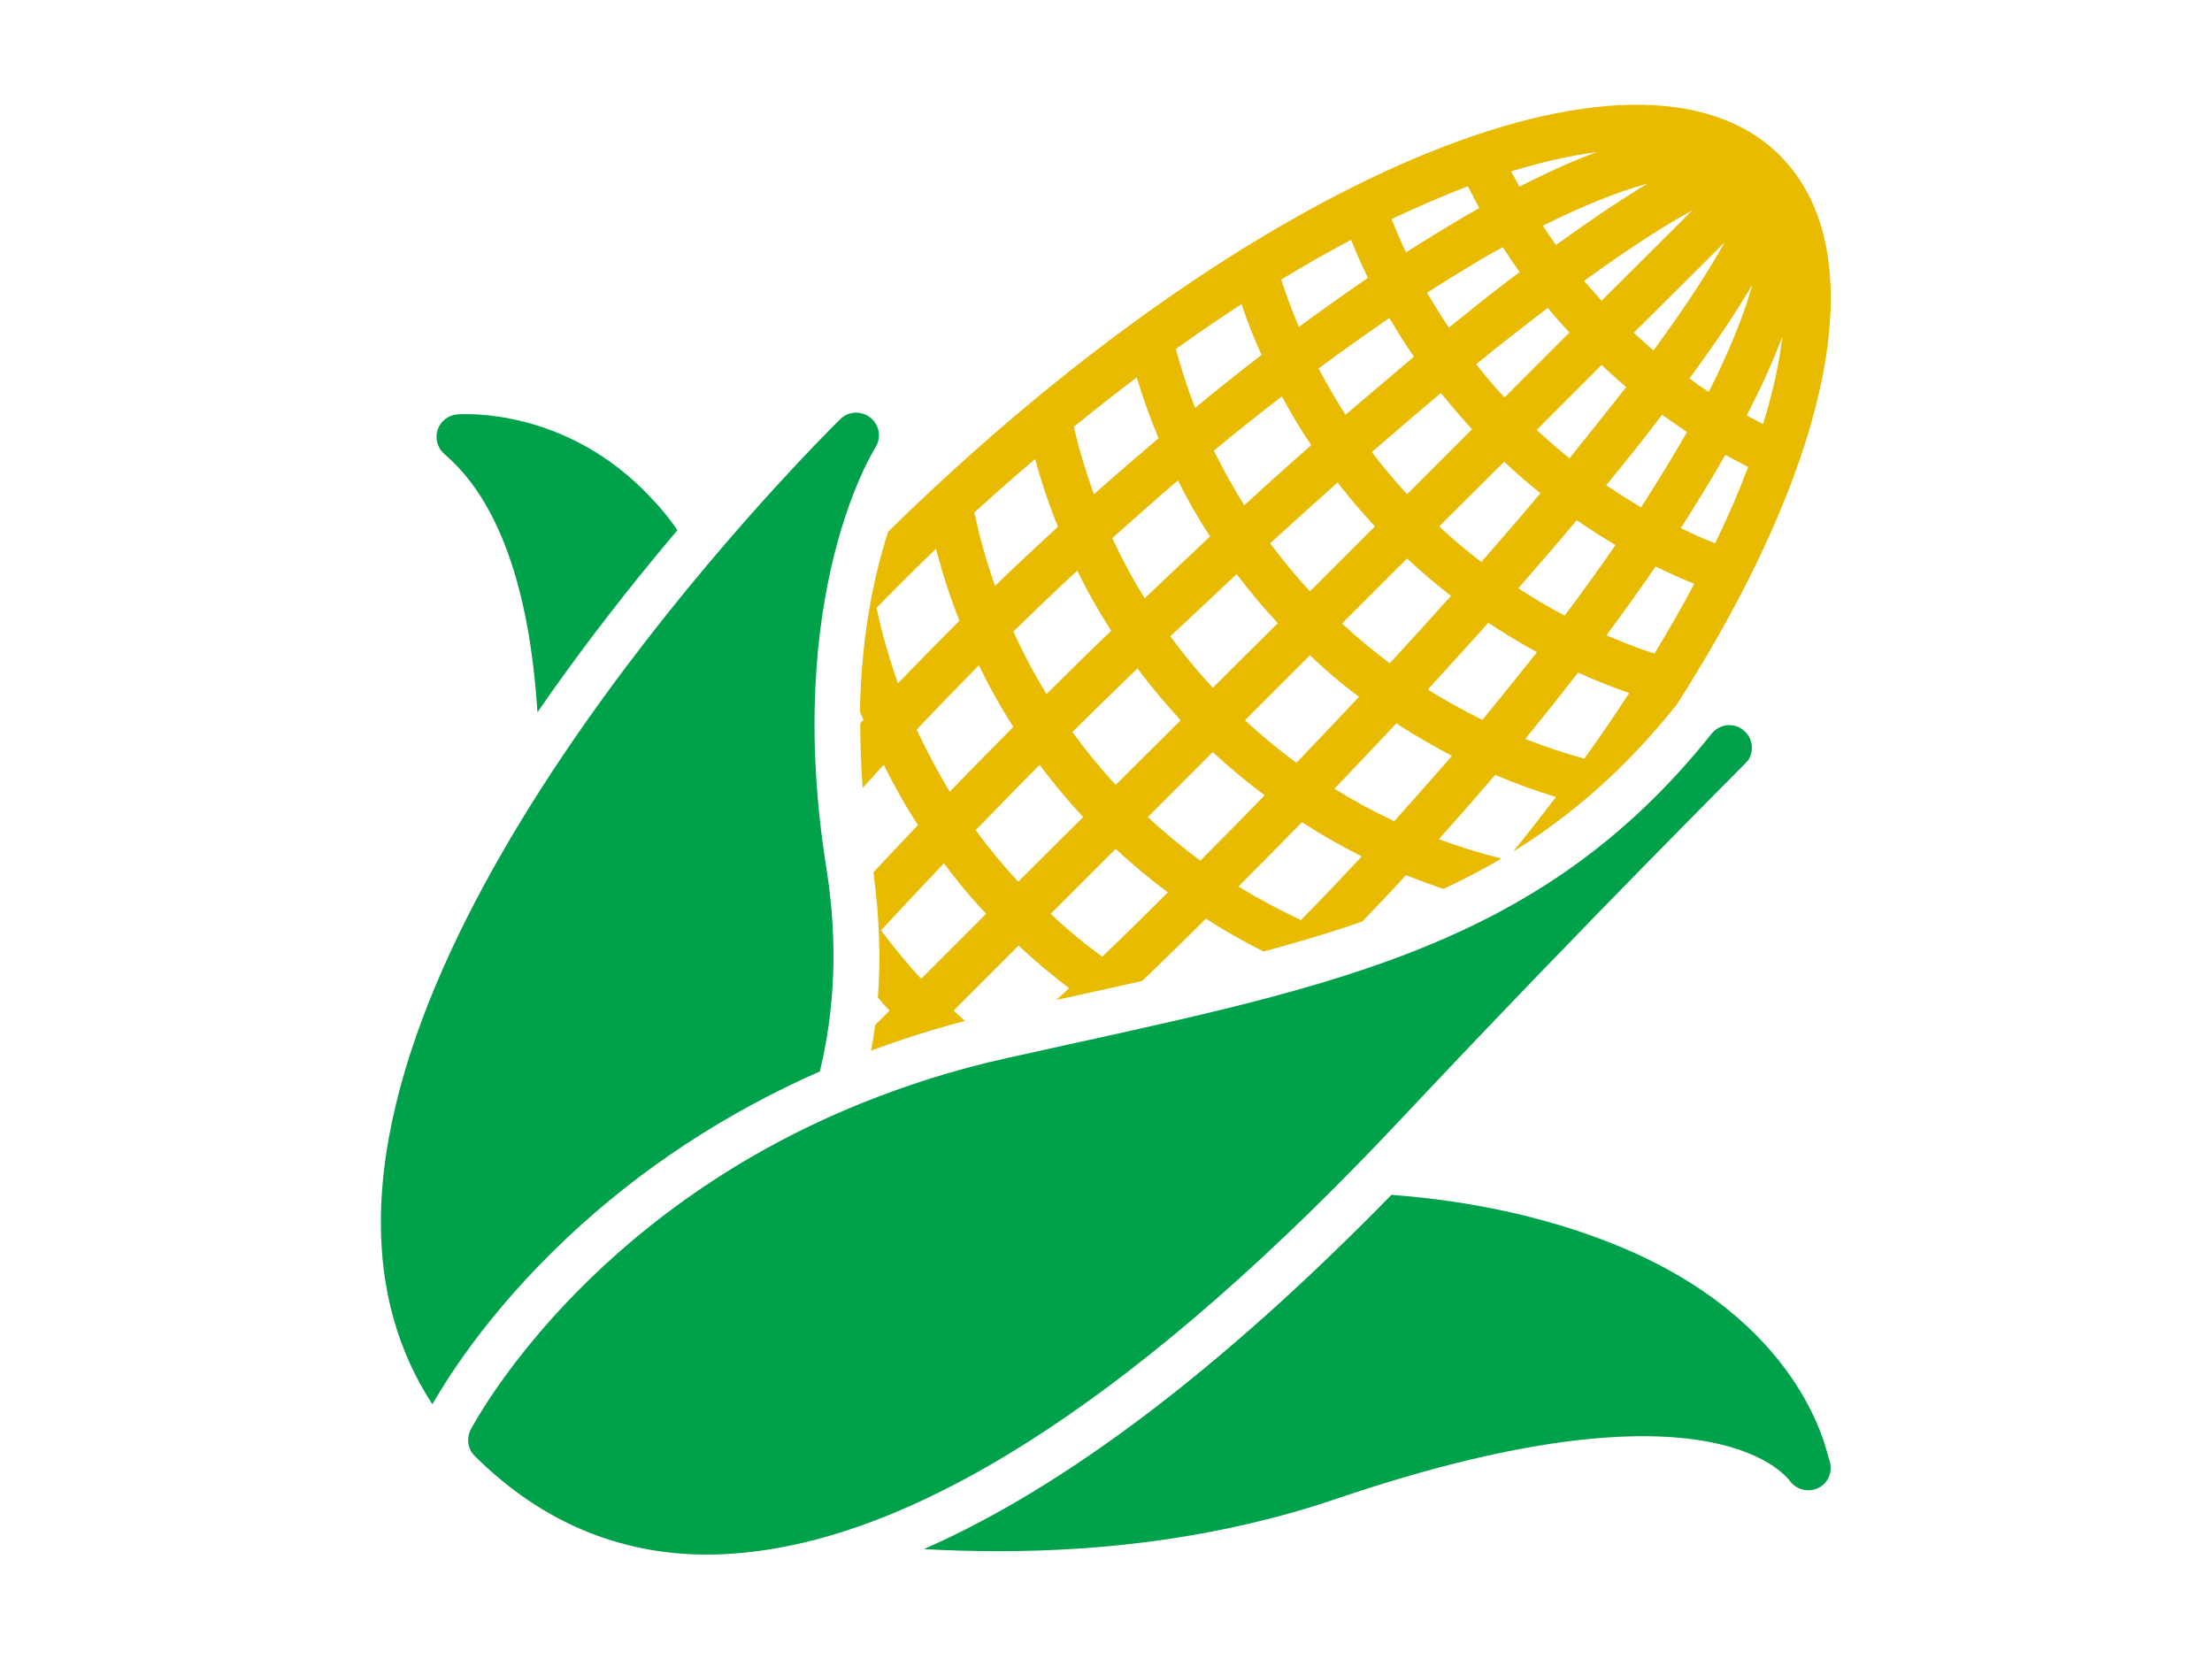 <?xml version="1.0" encoding="utf-8"?>
<!-- Generator: Adobe Illustrator 21.1.0, SVG Export Plug-In . SVG Version: 6.00 Build 0)  -->
<svg version="1.1" id="Layer_1" xmlns="http://www.w3.org/2000/svg" xmlns:xlink="http://www.w3.org/1999/xlink" x="0px" y="0px"
	 viewBox="0 0 640 480" style="enable-background:new 0 0 640 480;" xml:space="preserve">
<style type="text/css">
	.st0{fill:#00A14B;}
	.st1{fill:#E8BA00;}
</style>
<g>
	<path class="st0" d="M128.6,131.4c15.5,13.2,24.6,38.5,26.9,74.7c2.8-4.1,5.7-8.2,8.7-12.3c10.9-15,21.9-28.7,31.8-40.4
		c-2.2-3.2-4.6-6.2-7.2-8.9c-24.7-26.9-55.2-24.7-56.5-24.6c-2.6,0.2-4.9,2-5.7,4.5C125.8,126.9,126.6,129.7,128.6,131.4z"/>
	<path class="st1" d="M249.8,208.3c-0.3,0.3-0.6,0.7-0.9,1c0,5.9,0.2,12.1,0.7,18.7c2-2.2,4-4.5,6.1-6.7c3,6,6.2,11.8,9.9,17.4
		c-4.3,4.5-8.6,9.1-12.9,13.7c1.7,12.4,2.2,24.5,1.3,36.2c1.1,1.3,2.2,2.6,3.4,3.8l-4.2,4.2c-0.3,2.5-0.7,5-1.2,7.4
		c8.9-3.3,17.9-6.2,27.2-8.6c-1.1-1-2.2-2-3.3-3l18.8-18.8c4.7,4.4,9.5,8.4,14.6,12.3c-1.2,1.2-2.4,2.3-3.7,3.4
		c0.6-0.1,1.2-0.3,1.9-0.4c7.9-1.7,15.6-3.4,23-5.1c6.1-5.9,12.3-11.9,18.4-18c5.4,3.5,10.9,6.6,16.7,9.5c10-2.7,19.5-5.5,28.6-8.7
		c4.3-4.5,8.5-8.9,12.6-13.4c3.5,1.4,7.1,2.7,10.8,4c5.8-2.7,11.4-5.6,16.8-8.8c-6.1-1.5-12.2-3.4-18.1-5.6
		c5.6-6.2,11-12.5,16.3-18.6c5.7,2.4,11.6,4.6,17.6,6.4c-4,5.2-8.1,10.5-12.4,15.8c17.1-10.6,32.6-24.1,47.3-42.5c0,0,0,0,0,0
		c28.3-44.2,44.6-85.9,44.6-117.7c0-17.6-5-31.5-14.8-41.3C473.6,4,361,51.8,257,153.8c-3.8,11.6-7.8,29.1-8.2,52.2
		C249.2,206.8,249.5,207.6,249.8,208.3z M265.2,211.1c5.9-6.2,11.9-12.4,18-18.6c3,6.1,6.3,12.1,10,17.8
		c-6.1,6.2-12.3,12.4-18.4,18.8C271.3,223.3,268.1,217.2,265.2,211.1z M464.7,140.4c5.8-7,11.2-13.8,16.2-20.4
		c2.4,1.7,4.8,3.4,7.2,5c-4,7-8.4,14.2-13.3,21.8C471.3,144.7,468,142.6,464.7,140.4z M467.4,157.7c-4.6,6.7-9.5,13.5-14.7,20.4
		c-4.6-2.4-9-5-13.4-7.9c5.8-6.7,11.5-13.2,16.9-19.7C459.9,153.1,463.6,155.4,467.4,157.7z M463.7,120.6c-3.1,3.9-6.3,7.9-9.6,12
		c-3.3-2.6-6.4-5.4-9.5-8.2l18.8-18.8c2.3,2.2,4.7,4.3,7.1,6.4C468.4,114.7,466.1,117.6,463.7,120.6z M435.3,115
		c-2.9-3.1-5.6-6.3-8.2-9.6c4-3.3,8-6.5,11.9-9.5c3.1-2.4,6-4.7,8.8-6.8c2,2.4,4.1,4.8,6.3,7.1L435.3,115z M435.2,133.6
		c3.4,3.2,6.9,6.2,10.5,9.1c-5.4,6.5-11.2,13.1-17.1,19.9c-4.2-3.2-8.3-6.6-12.2-10.3L435.2,133.6z M388.3,180.4l18.8-18.8
		c4.1,3.8,8.3,7.4,12.7,10.8c-5.7,6.4-11.6,12.9-17.7,19.5C397.4,188.4,392.7,184.5,388.3,180.4z M393.2,201.6
		c-5.9,6.3-12,12.7-18.1,19.1c-5.2-3.8-10.1-7.9-14.9-12.3l18.8-18.8C383.5,193.9,388.2,197.9,393.2,201.6z M407.1,143
		c-3.6-3.9-7-8-10.2-12.2c6.8-5.9,13.5-11.6,20-17.1c2.9,3.6,5.9,7.1,9,10.5L407.1,143z M397.8,152.3L379,171.1
		c-4.1-4.4-7.9-9.1-11.5-13.9c6.6-6,13.1-11.9,19.5-17.6C390.4,144,394,148.2,397.8,152.3z M360,146.2c-3.2-5.1-6.1-10.4-8.8-15.8
		c6.6-5.5,13.2-10.7,19.7-15.7c2.6,4.8,5.4,9.6,8.5,14.1C373,134.4,366.5,140.2,360,146.2z M357.8,166.1c3.7,4.9,7.7,9.7,11.9,14.2
		l-18.8,18.7c-4.4-4.8-8.5-9.7-12.3-14.9C345.1,178.1,351.5,172,357.8,166.1z M331.2,173.1c-3.5-5.6-6.6-11.4-9.4-17.4
		c6.4-5.7,12.7-11.3,19-16.7c2.8,5.6,5.9,11,9.3,16.2C343.9,161.1,337.6,167,331.2,173.1z M329.1,193.4c3.9,5.2,8.1,10.2,12.5,15
		l-18.8,18.7c-4.5-4.9-8.7-10-12.5-15.3C316.5,205.6,322.8,199.5,329.1,193.4z M302.8,200.8c-3.6-5.8-6.8-11.9-9.6-18.1
		c6.2-6,12.3-11.9,18.5-17.6c2.9,6,6.2,11.8,9.8,17.4C315.3,188.4,309.1,194.6,302.8,200.8z M266.5,283.2c-4.1-4.5-8-9.2-11.6-14
		c5.9-6.4,12-12.9,18.2-19.4c3.8,5.1,7.9,10,12.2,14.6L266.5,283.2z M282.3,240.2c6.1-6.3,12.2-12.6,18.5-18.9
		c3.9,5.2,8.1,10.3,12.6,15.1l-18.8,18.7C290.2,250.4,286.1,245.4,282.3,240.2z M318.9,276.8c-5.2-3.8-10.2-7.9-14.9-12.4l18.8-18.8
		c4.8,4.5,9.9,8.7,15.1,12.6C331.5,264.6,325.2,270.8,318.9,276.8z M347.3,249c-5.3-3.9-10.4-8.1-15.2-12.6l18.8-18.8
		c4.8,4.5,9.8,8.6,15,12.5C359.7,236.5,353.5,242.8,347.3,249z M376.4,266.2c-6.2-2.9-12.2-6.1-18.1-9.7
		c6.1-6.1,12.2-12.3,18.4-18.6c5.6,3.6,11.4,6.9,17.3,9.9C388.3,253.9,382.5,260,376.4,266.2z M403.4,237.6
		c-6-2.8-11.7-5.9-17.3-9.4c6-6.3,12-12.6,17.9-18.9c5.2,3.4,10.6,6.5,16.1,9.4C414.7,224.9,409.1,231.2,403.4,237.6z M428.9,208.3
		c-5.4-2.7-10.7-5.6-15.8-8.8c5.9-6.5,11.8-12.9,17.5-19.3c4.6,3,9.3,5.9,14.1,8.5C439.6,195.1,434.3,201.7,428.9,208.3z
		 M458.4,219.5c-5.8-1.6-11.5-3.5-17.1-5.7c5.3-6.5,10.4-12.9,15.3-19.2c4.8,2.2,9.8,4.2,14.8,5.9
		C467.3,206.8,463,213.1,458.4,219.5z M478.7,189.1c-4.7-1.5-9.3-3.3-13.9-5.3c5-6.8,9.8-13.4,14.2-19.9c3.7,1.8,7.4,3.5,11.2,5
		C486.7,175.6,482.8,182.3,478.7,189.1z M496.2,157.2c-3.3-1.3-6.6-2.8-9.9-4.4c4.7-7.3,9-14.4,12.9-21.2c2.2,1.2,4.4,2.4,6.6,3.5
		C503.1,142.3,499.9,149.7,496.2,157.2z M515.7,97.3c-0.9,7.9-2.8,16.4-5.6,25.4c-1.6-0.8-3.1-1.7-4.7-2.5
		C509.6,112,513.1,104.4,515.7,97.3z M494.4,113.4c-1.9-1.2-3.7-2.5-5.6-3.9c7.3-9.9,13.4-19,18.2-27.1
		C504.5,91.5,500.2,101.9,494.4,113.4z M478.4,101.4c-1.9-1.7-3.9-3.4-5.7-5.1l26.3-26.2C495,77.3,488.7,87.4,478.4,101.4z
		 M463.4,87c-1.7-1.9-3.4-3.8-5.1-5.7c14-10.2,24.1-16.5,31.3-20.4L463.4,87z M476.7,53.1c-7.3,4.4-16,10.2-26.5,17.8
		c-1.3-1.8-2.6-3.7-3.8-5.6C458.4,59.3,468.4,55.4,476.7,53.1z M462,44c-7.1,2.6-14.5,6-22.4,10c-0.8-1.5-1.6-2.9-2.4-4.4
		C446,46.9,454.3,45,462,44z M439.7,78.7c-1.2,0.9-2.3,1.8-3.6,2.7c-5.5,4.2-11.1,8.7-16.9,13.4c-2.2-3.3-4.3-6.7-6.3-10.1
		c4.8-3.1,9.5-6,14.2-8.8c2.6-1.6,5.2-3,7.7-4.4C436.4,74,438,76.4,439.7,78.7z M424.7,53.9c1.1,2.1,2.2,4.2,3.3,6.3
		c-6.9,3.9-13.9,8.2-21.2,12.8c-1.5-3.1-2.9-6.4-4.2-9.6C410.2,59.8,417.6,56.6,424.7,53.9z M409.1,103.2c-6.4,5.4-13,11-19.8,16.8
		c-2.8-4.4-5.4-8.8-7.8-13.4c6.9-5.1,13.8-10,20.5-14.6C404.2,95.8,406.6,99.6,409.1,103.2z M390.9,69.4c1.5,3.7,3.1,7.4,4.9,11
		c-6.6,4.5-13.2,9.2-20,14.2c-1.9-4.5-3.6-9.1-5.1-13.7C377.5,76.7,384.3,72.9,390.9,69.4z M359.2,88c1.7,5,3.6,9.9,5.8,14.7
		c-6.4,4.9-12.8,10-19.2,15.3c-2.2-5.5-4-11.2-5.6-17C346.6,96.4,352.9,92.1,359.2,88z M328.9,109.2c1.8,6,3.9,11.8,6.3,17.6
		c-6.2,5.3-12.5,10.7-18.7,16.2c-2.3-6.4-4.3-12.9-5.8-19.5C316.8,118.5,322.8,113.8,328.9,109.2z M299.5,132.8
		c1.8,6.7,4,13.2,6.6,19.6c-6.1,5.6-12.2,11.3-18.2,17.1c-2.5-6.9-4.4-13.9-6-21.2C287.7,143,293.6,137.8,299.5,132.8z M262.3,167.1
		c2.8-2.8,5.7-5.6,8.5-8.3c1.9,7.1,4.1,14.1,6.8,20.8c-0.4,0.4-0.9,0.9-1.3,1.3c-5.6,5.6-11.1,11.2-16.5,16.8
		c-2.5-7.1-4.6-14.4-6.2-21.8C256.5,172.9,259.4,170,262.3,167.1z"/>
	<path class="st0" d="M164,358.2c21.1-19.9,45.9-36.2,73.2-48.2c4.2-17.3,5.4-36.8,1.9-58.8C226.4,171.7,253,130,253.2,129.6
		c1.9-2.8,1.3-6.6-1.3-8.7c-1.2-1-2.7-1.5-4.2-1.5c-1.7,0-3.3,0.6-4.6,1.9c-5.4,5.3-132.4,131.3-132.9,231.8
		c-0.1,20.1,4.9,37.9,14.9,53.2C128.2,400.9,140.2,380.6,164,358.2z"/>
	<path class="st0" d="M529.2,422.2c-0.7-1.6-7.2-40.3-62.7-62.4c-19.1-7.6-40.4-12.3-63.9-14.1c-49.2,50.3-94.5,84.6-135.3,102.5
		c7,0.4,14.3,0.6,21.8,0.6c30.7,0,64.5-3.9,97.7-15.2c110.5-37.5,131.1-5,131.3-4.8c2.1,2.5,5.7,3.1,8.4,1.5
		C529.3,428.7,530.4,425.2,529.2,422.2z"/>
	<path class="st0" d="M405.9,323.2c54.6-58.1,99.4-102.5,99.8-103.1c2-2.9,1.4-6.9-1.5-9c-1.2-0.9-2.5-1.3-3.9-1.3
		c-1.9,0-3.8,0.9-5.1,2.5c-51,64-114.1,73.8-203.7,93.8c-15.5,3.4-29.6,8-42.5,13.2c0,0,0,0,0,0c-79.5,32.2-111.2,91.4-112.8,94.3
		c-1.3,2.5-0.9,5.7,1.2,7.7c19,18.9,41.6,28.5,67.3,28.5c3.3,0,6.6-0.2,9.9-0.5C267.7,444.4,332,402,405.9,323.2z"/>
</g>
</svg>
